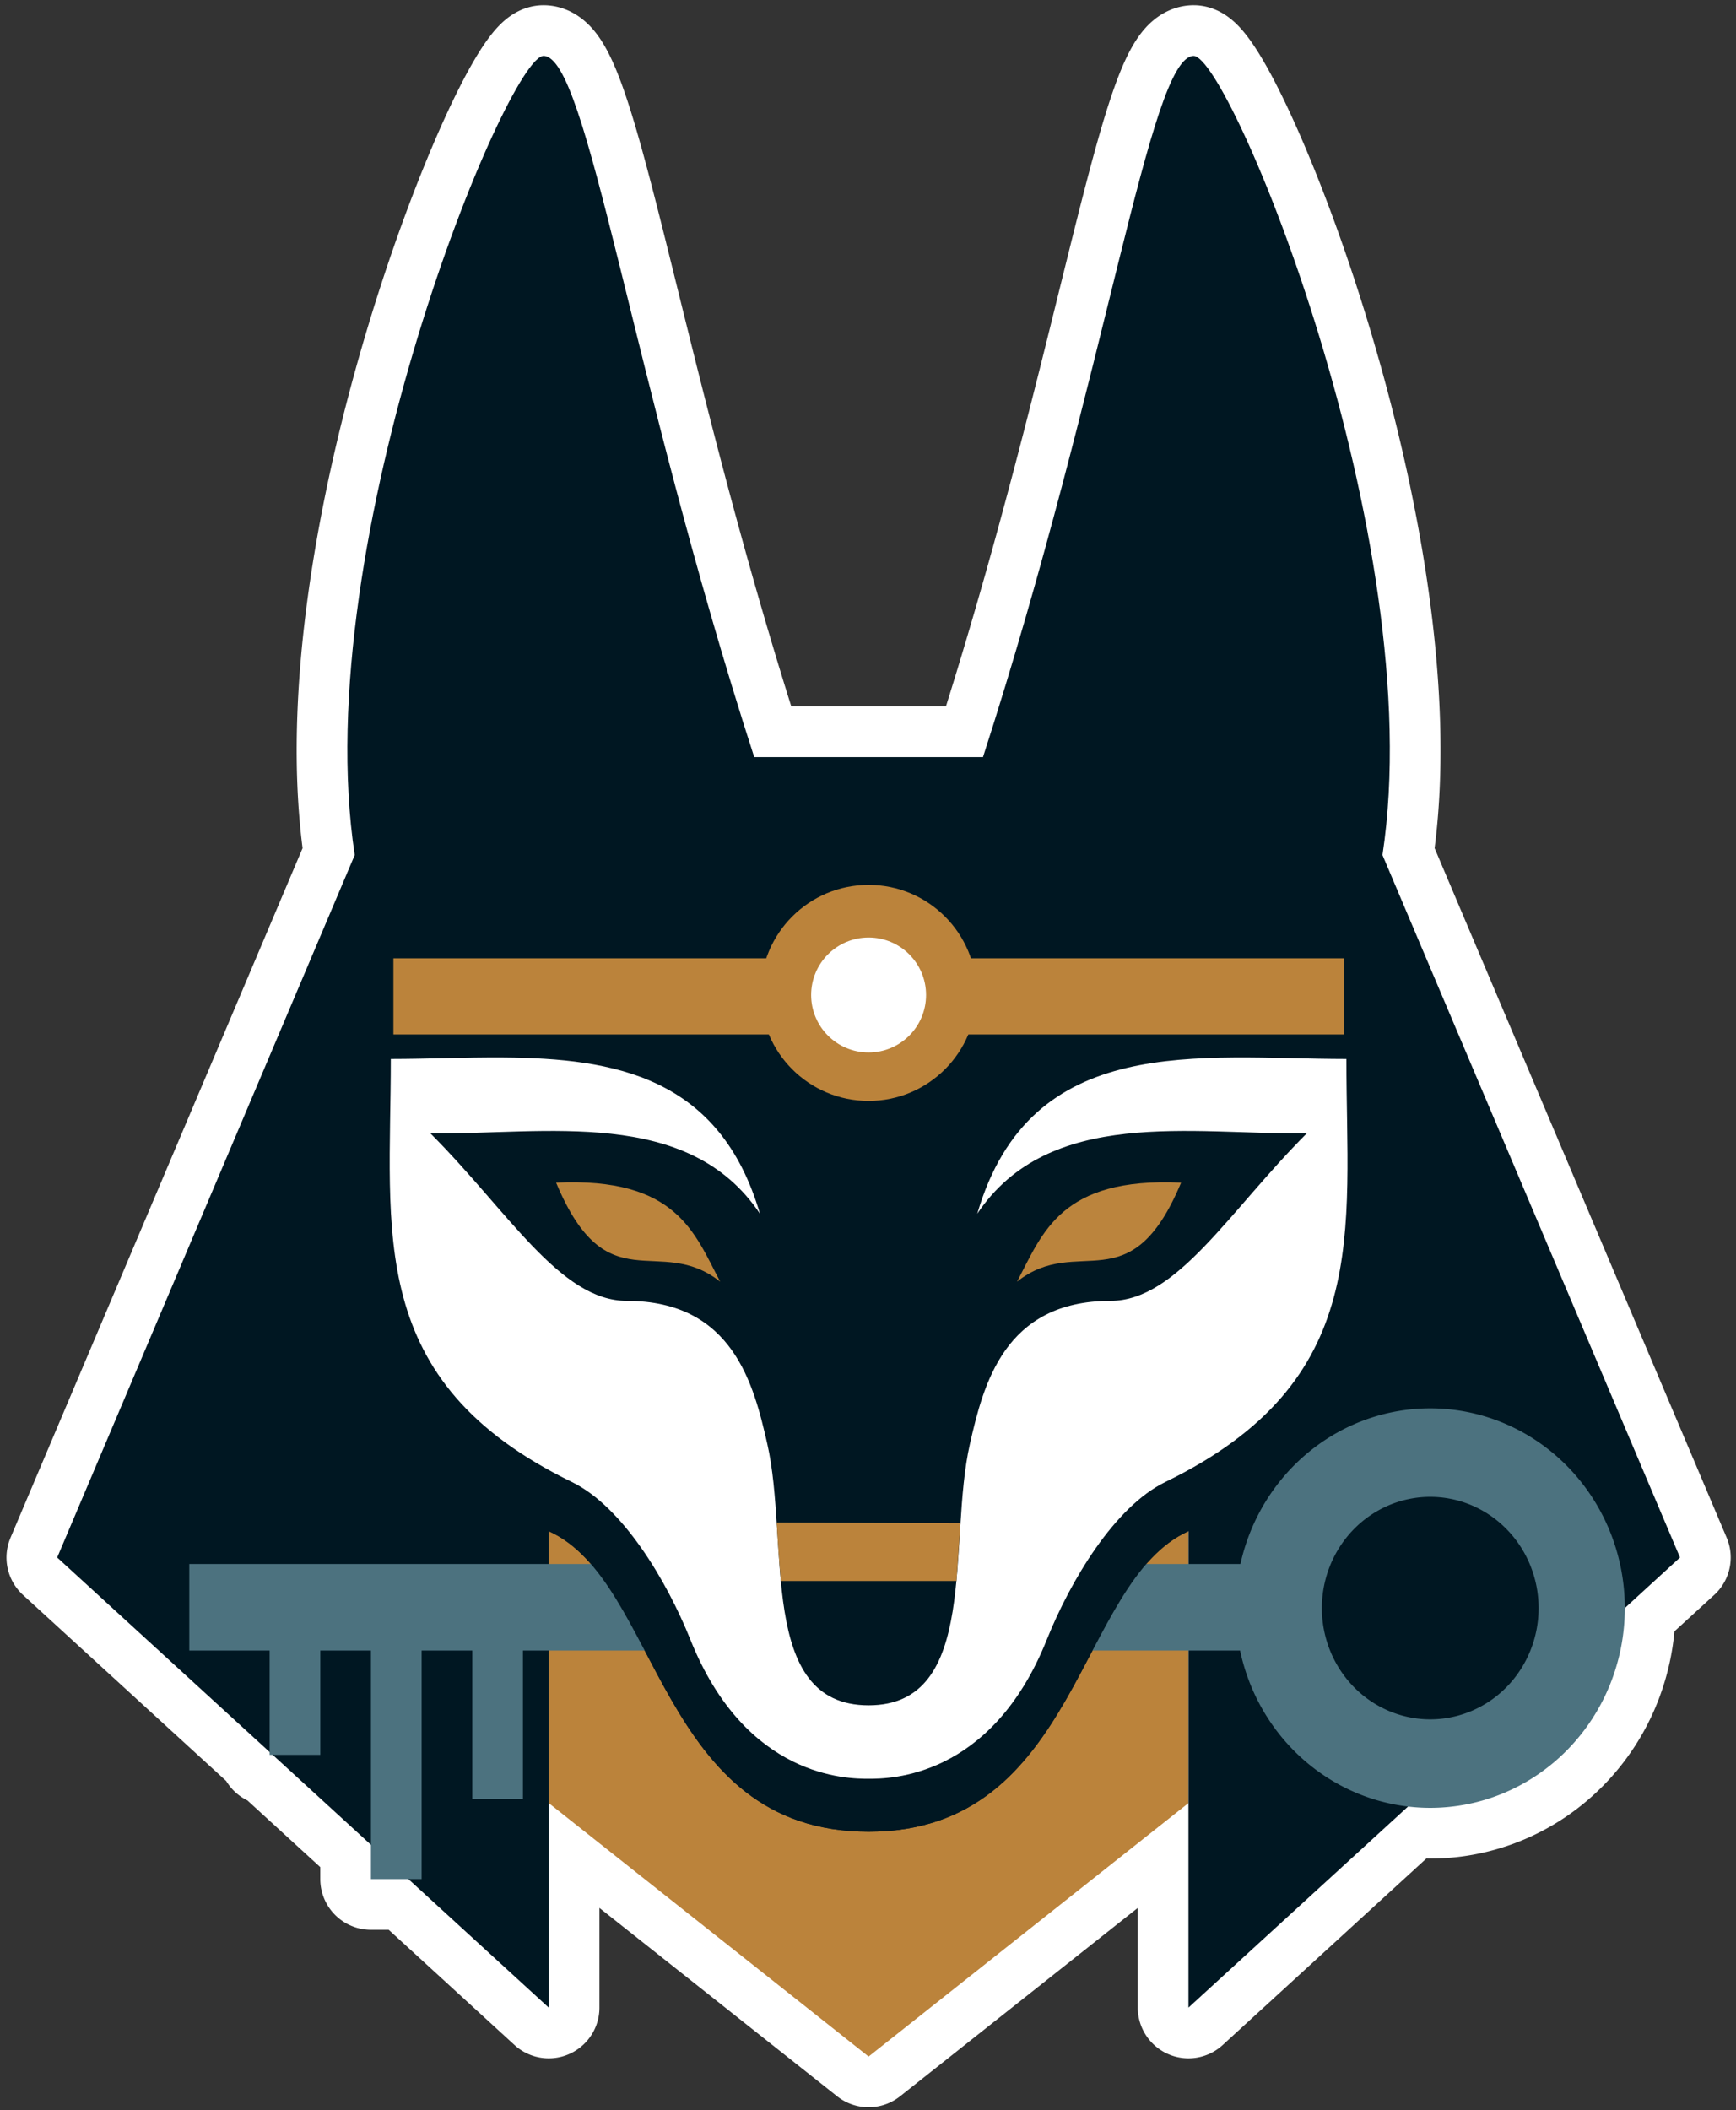 <?xml version="1.0" encoding="UTF-8" standalone="no"?>
<!-- Created with Inkscape (http://www.inkscape.org/) -->

<svg
   version="1.1"
   id="svg1"
   width="650"
   height="790"
   viewBox="0 0 650 790"
   sodipodi:docname="vector.svg"
   inkscape:version="1.4.2 (f4327f4, 2025-05-13)"
   inkscape:export-filename="logo_1024.png"
   inkscape:export-xdpi="151.23692"
   inkscape:export-ydpi="151.23692"
   xmlns:inkscape="http://www.inkscape.org/namespaces/inkscape"
   xmlns:sodipodi="http://sodipodi.sourceforge.net/DTD/sodipodi-0.dtd"
   xmlns="http://www.w3.org/2000/svg"
   xmlns:svg="http://www.w3.org/2000/svg">
  <rect x="0" y="0" width="650" height="790" fill="#333333" stroke="none"/>
  <defs
     id="defs1" />
  <sodipodi:namedview
     id="namedview1"
     pagecolor="#ffffff"
     bordercolor="#000000"
     borderopacity="0.25"
     inkscape:showpageshadow="2"
     inkscape:pageopacity="0.0"
     inkscape:pagecheckerboard="0"
     inkscape:deskcolor="#d1d1d1"
     showguides="true"
     inkscape:zoom="1.1255704"
     inkscape:cx="314.063"
     inkscape:cy="273.19483"
     inkscape:window-width="1920"
     inkscape:window-height="1017"
     inkscape:window-x="-8"
     inkscape:window-y="285"
     inkscape:window-maximized="1"
     inkscape:current-layer="svg1">
    <sodipodi:guide
       position="414.093,445.359"
       orientation="0,-1"
       id="guide5474"
       inkscape:locked="false" />
    <sodipodi:guide
       position="516.708,436.173"
       orientation="1,0"
       id="guide5475"
       inkscape:locked="false" />
    <sodipodi:guide
       position="414.093,532.567"
       orientation="0,-1"
       id="guide5482"
       inkscape:locked="false" />
    <sodipodi:guide
       position="661.616,418.475"
       orientation="0,-1"
       id="guide5485"
       inkscape:locked="false" />
    <sodipodi:guide
       position="715.536,315.582"
       orientation="0,-1"
       id="guide5488"
       inkscape:locked="false" />
    <sodipodi:guide
       position="619.323,396.939"
       orientation="1,0"
       id="guide5491"
       inkscape:locked="false" />
    <sodipodi:guide
       position="325,454"
       orientation="1,0"
       id="guide5492"
       inkscape:locked="false" />
    <sodipodi:guide
       position="77.123,280.683"
       orientation="0,-1"
       id="guide5493"
       inkscape:locked="false" />
  </sodipodi:namedview>
  <g
     id="g5491"
     transform="matrix(0.949,0,0,0.949,-164.574,24.54)"
     style="display:inline">
    <path
       id="path1"
       style="display:inline;fill:#ffffff;fill-opacity:1;stroke:#ffffff;stroke-width:40;stroke-linecap:square;stroke-linejoin:round;stroke-dasharray:none;stroke-opacity:1"
       d="m -447.604,11.222 c -14.107,-0.407 -93.505,190.799 -74.557,315.223 l -117.396,277.115 83.822,76.738 v 1.111 h 1.215 l 38.764,35.488 v 13.516 h 14.764 l 55.377,50.697 v -80.68 l 126.199,99.975 126.199,-99.975 V 781.111 l 86.629,-79.309 a 76.776,78.802 0 0 0 8.76,0.514 76.776,78.802 0 0 0 76.775,-78.799 76.776,78.802 0 0 0 0,-0.023 L 0.722,603.56 -116.674,326.445 C -97.726,202.021 -177.124,10.815 -191.231,11.222 -208.623,11.725 -225.225,136 -274.285,287.816 h -90.264 C -413.609,136 -430.211,11.725 -447.604,11.222 Z"
       transform="translate(835.538,-15.028)" />
    <path
       style="fill:#bb833b;fill-opacity:1;stroke:none;stroke-width:0.465;stroke-linecap:square;stroke-linejoin:round"
       d="M 389.922,685.404 516.121,785.38 642.32,685.404 V 578.153 H 389.922 Z"
       id="path5475"
       sodipodi:nodetypes="cccccc" />
    <path
       id="path5471"
       style="fill:#001722;fill-opacity:1;stroke:none;stroke-width:0.465;stroke-linecap:square;stroke-linejoin:round"
       d="M 387.933,-3.805 C 373.826,-4.212 294.429,186.994 313.377,311.418 L 195.982,588.532 389.922,766.084 v -187.93 c 44.038,19.701 43.098,118.549 126.199,118.549 83.101,0 82.161,-98.847 126.199,-118.549 v 187.93 L 836.26,588.532 718.864,311.418 C 737.812,186.994 658.413,-4.212 644.306,-3.805 626.914,-3.302 610.312,120.972 561.252,272.789 H 470.989 C 421.929,120.972 405.325,-3.302 387.933,-3.805 Z"
       sodipodi:nodetypes="sccccsccccsccs" />
    <rect
       style="fill:#bb833b;fill-opacity:1;stroke:none;stroke-width:0.657;stroke-linecap:square;stroke-linejoin:round"
       id="rect5476"
       width="374.969"
       height="30.047"
       x="328.636"
       y="352.154" />
    <circle
       style="fill:#bb833b;fill-opacity:1;stroke:none;stroke-width:0.465;stroke-linecap:square;stroke-linejoin:round"
       id="path5477"
       cx="516.121"
       cy="365.811"
       r="42.612" />
    <circle
       style="fill:#ffffff;fill-opacity:1;stroke:none;stroke-width:0.465;stroke-linecap:square;stroke-linejoin:round"
       id="path5478"
       cx="516.121"
       cy="366.631"
       r="22.672" />
    <path
       id="rect5492"
       style="display:inline;fill:#4c727f;fill-opacity:1;stroke:none;stroke-width:1.735;stroke-linecap:square;stroke-linejoin:round"
       d="m 737.71,529.687 a 76.776,78.802 0 0 0 -74.882,61.407 H 248.105 v 34.131 h 31.698 v 41.157 h 19.988 v -41.157 h 19.99 v 90.16 h 19.988 v -90.16 h 19.988 v 58.531 h 19.99 v -58.531 h 282.939 a 76.776,78.802 0 0 0 75.024,62.064 76.776,78.802 0 0 0 76.775,-78.8 76.776,78.802 0 0 0 -76.775,-78.802 z m 0,34.917 a 42.757,43.885 0 0 1 42.756,43.885 42.757,43.885 0 0 1 -42.756,43.882 42.757,43.885 0 0 1 -42.756,-43.882 42.757,43.885 0 0 1 42.756,-43.885 z" />
    <path
       style="fill:#bb843d;fill-opacity:1;stroke:none;stroke-width:0.465;stroke-linecap:square;stroke-linejoin:round"
       d="m 457.566,479.718 c -10.195,-19.212 -17.113,-41.27 -64.738,-39.061 20.138,48.236 40.472,19.883 64.738,39.061 z"
       id="path5479"
       sodipodi:nodetypes="ccc" />
    <path
       style="fill:#bb843d;fill-opacity:1;stroke:none;stroke-width:0.465;stroke-linecap:square;stroke-linejoin:round"
       d="m 574.676,479.718 c 10.195,-19.212 17.113,-41.27 64.738,-39.061 -20.138,48.236 -40.472,19.883 -64.738,39.061 z"
       id="path5480"
       sodipodi:nodetypes="ccc" />
    <path
       id="path5491"
       style="fill:#001722;fill-opacity:1;stroke:none;stroke-width:0.465;stroke-linecap:square;stroke-linejoin:round"
       d="m 389.922,578.153 c 44.038,19.701 43.098,118.549 126.199,118.549 83.101,0 82.161,-98.847 126.199,-118.549 z" />
    <path
       id="path5481"
       style="display:inline;fill:#ffffff;fill-opacity:1;stroke:none;stroke-width:0.465;stroke-linecap:square;stroke-linejoin:round"
       d="m 371.915,391.28 c -14.73,-0.1 -29.778,0.587 -44.305,0.596 0,68.297 -10.525,127.006 71.467,166.882 19.933,9.694 37.388,38.845 46.741,62.195 21.977,54.868 62.227,54.855 70.302,54.855 8.075,0 48.327,0.013 70.304,-54.855 9.353,-23.351 26.807,-52.501 46.741,-62.195 81.992,-39.876 71.467,-98.585 71.467,-166.882 -58.107,-0.036 -124.558,-10.905 -145.636,61.035 28.365,-42.299 84.628,-31.186 129.989,-31.675 -30.676,30.676 -51.096,66.058 -77.453,66.058 -41.98,0 -50.143,33.226 -55.433,56.399 -8.853,38.779 3.976,103.142 -39.979,103.142 -43.955,0 -31.123,-64.363 -39.977,-103.142 -5.29,-23.173 -13.453,-56.399 -55.433,-56.399 -26.356,0 -46.779,-35.382 -77.455,-66.058 45.361,0.489 101.627,-10.624 129.992,31.675 -15.808,-53.955 -57.14,-61.33 -101.331,-61.631 z" />
    <path
       style="fill:#bb833b;fill-opacity:1;stroke:none;stroke-width:0.465;stroke-linecap:square;stroke-linejoin:round"
       d="m 479.851,574.719 c 0.456,8.368 1.033,15.792 1.627,23.081 h 69.302 l 1.594,-22.809 z"
       id="path5483"
       sodipodi:nodetypes="ccccc" />
  </g>
</svg>
